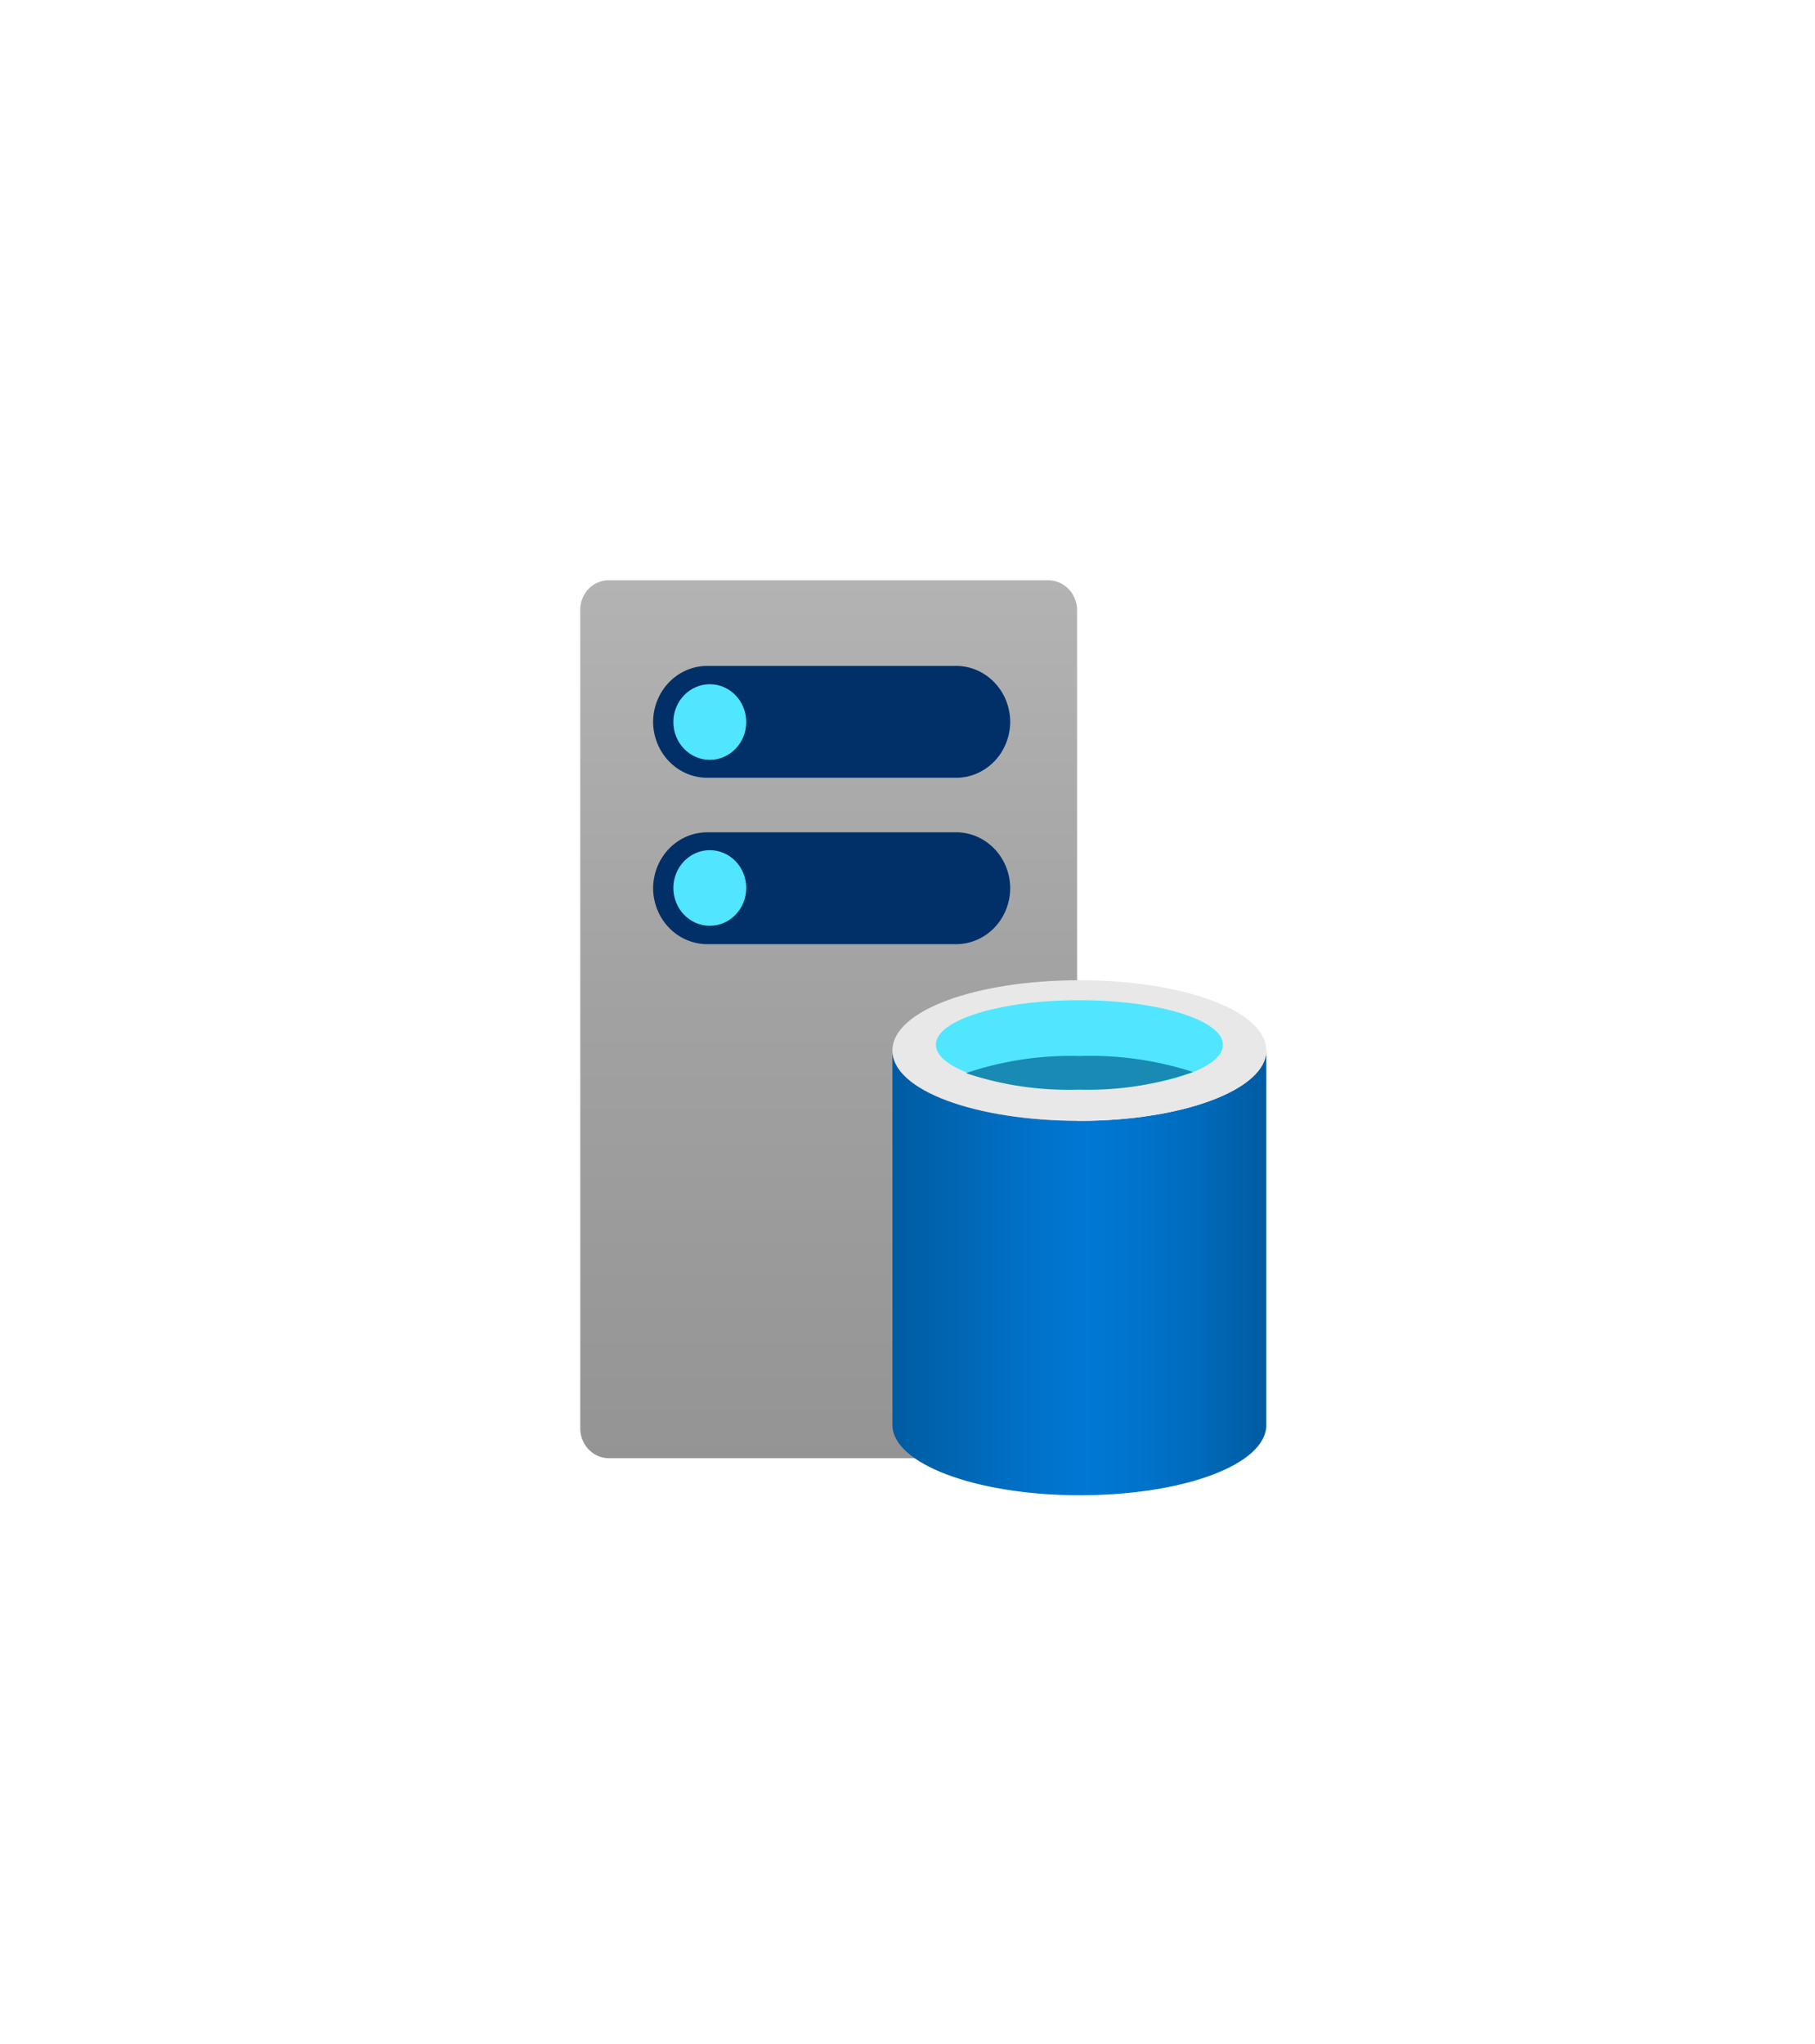 <?xml version="1.0" encoding="UTF-8" standalone="no"?>
<!DOCTYPE svg PUBLIC "-//W3C//DTD SVG 1.1//EN" "http://www.w3.org/Graphics/SVG/1.1/DTD/svg11.dtd">
<!-- Generated by Microsoft Visio, SVG Export Database Server Generic.svg Page-1 -->
<svg xmlns="http://www.w3.org/2000/svg" xmlns:xlink="http://www.w3.org/1999/xlink" xmlns:ev="http://www.w3.org/2001/xml-events"
		width="1.562in" height="1.759in" viewBox="0 0 112.48 126.669" xml:space="preserve" color-interpolation-filters="sRGB"
		class="st8">
	<style type="text/css">
	<![CDATA[
		.st1 {fill:url(#grad0-11);stroke:none;stroke-linecap:butt;stroke-width:35.96}
		.st2 {fill:#003067;stroke:none;stroke-linecap:butt;stroke-width:35.96}
		.st3 {fill:#50e6ff;stroke:none;stroke-linecap:butt;stroke-width:35.96}
		.st4 {fill:url(#grad0-30);stroke:none;stroke-linecap:butt;stroke-width:34}
		.st5 {fill:#e8e8e8;stroke:none;stroke-linecap:butt;stroke-width:34}
		.st6 {fill:#50e6ff;stroke:none;stroke-linecap:butt;stroke-width:34}
		.st7 {fill:#198ab3;stroke:none;stroke-linecap:butt;stroke-width:34}
		.st8 {fill:none;fill-rule:evenodd;font-size:12px;overflow:visible;stroke-linecap:square;stroke-miterlimit:3}
	]]>
	</style>

	<defs id="Patterns_And_Gradients">
		<linearGradient id="grad0-11" x1="0" y1="0" x2="1" y2="0" gradientTransform="rotate(-90 0.5 0.5)">
			<stop offset="0" stop-color="#949494" stop-opacity="1"/>
			<stop offset="0.53" stop-color="#a2a2a2" stop-opacity="1"/>
			<stop offset="1" stop-color="#b3b3b3" stop-opacity="1"/>
		</linearGradient>
		<linearGradient id="grad0-30" x1="0" y1="0" x2="1" y2="0" gradientTransform="rotate(0 0.5 0.5)">
			<stop offset="0" stop-color="#005ba1" stop-opacity="1"/>
			<stop offset="0.07" stop-color="#0060a9" stop-opacity="1"/>
			<stop offset="0.36" stop-color="#0071c8" stop-opacity="1"/>
			<stop offset="0.52" stop-color="#0078d4" stop-opacity="1"/>
			<stop offset="0.64" stop-color="#0074cd" stop-opacity="1"/>
			<stop offset="0.82" stop-color="#006abb" stop-opacity="1"/>
			<stop offset="1" stop-color="#005ba1" stop-opacity="1"/>
		</linearGradient>
	</defs>
	<g>
		<title>Page-1</title>
		<g id="group11948-1" transform="translate(35.96,-34.016)">
			<title>Database Server Generic.11948</title>
			<g id="group11949-2">
				<title>Page-1</title>
				<g id="group11950-3">
					<title>Sheet.11950</title>
					<g id="group11951-4" transform="translate(0,-2.295)">
						<title>Sheet.11951</title>
						<g id="group11952-5">
							<title>Icon-databases-136.149</title>
							<g id="group11953-6">
								<title>path4-5</title>
								<g id="group11954-7">
									<title>Sheet.11954</title>
									<g id="shape11955-8">
										<title>Sheet.11955</title>
										<path d="M30.79 124.82 A1.887 1.819 90 0 1 29.01 126.67 L1.78 126.67 A1.855 1.787
													 90 0 1 0 124.82 L0 74.12 A1.822 1.756 90 0 1 1.78 72.27 L29.01 72.27 A1.855
													 1.787 90 0 1 30.79 74.12 L30.79 124.82 Z" class="st1"/>
									</g>
								</g>
							</g>
							<g id="group11956-12" transform="translate(4.515,-31.855)">
								<title>path6-7</title>
								<g id="group11957-13">
									<title>Sheet.11957</title>
									<g id="shape11958-14">
										<title>Sheet.11958</title>
										<path d="M-0 123.19 A3.482 3.355 90 0 1 3.33 119.74 L18.69 119.74 A3.482 3.355 90
													 0 1 22.13 123.19 A3.482 3.355 90 0 1 18.69 126.67 L3.33 126.67 A3.482
													 3.355 90 0 1 0 123.19 ZM0 112.91 A3.482 3.355 90 0 1 3.33 109.43 L18.69
													 109.43 A3.482 3.355 90 0 1 22.13 112.91 A3.482 3.355 90 0 1 18.69 116.36
													 L3.33 116.36 A3.482 3.355 90 0 1 -0 112.91 Z" class="st2"/>
									</g>
								</g>
							</g>
							<g id="group11959-16" transform="translate(5.77,-43.274)">
								<title>circle8-5</title>
								<g id="group11960-17">
									<title>Sheet.11960</title>
									<g id="shape11961-18">
										<title>Sheet.11961</title>
										<ellipse cx="2.258" cy="124.326" rx="2.258" ry="2.343" class="st3"/>
									</g>
								</g>
							</g>
							<g id="group11962-20" transform="translate(5.77,-32.992)">
								<title>circle10-2</title>
								<g id="group11963-21">
									<title>Sheet.11963</title>
									<g id="shape11964-22">
										<title>Sheet.11964</title>
										<ellipse cx="2.258" cy="124.326" rx="2.258" ry="2.343" class="st3"/>
									</g>
								</g>
							</g>
						</g>
					</g>
					<g id="group11965-24" transform="translate(19.346,-2.84217E-13)">
						<title>SQL Database</title>
						<g id="group11966-25">
							<title>Sheet.11966</title>
							<g id="group11967-26">
								<title>Sheet.11967</title>
								<g id="shape11968-27">
									<title>Sheet.11968</title>
									<path d="M11.59 103.47 C5.18 103.47 0 101.59 0 99.11 L0 122.31 C0 124.7 5.1 126.63 11.43 126.67
												 L11.59 126.67 C17.99 126.67 23.17 124.79 23.17 122.31 L23.17 99.11 C23.17 101.53
												 17.99 103.47 11.59 103.47 Z" class="st4"/>
								</g>
							</g>
							<g id="group11969-31" transform="translate(0,-23.204)">
								<title>Sheet.11969</title>
								<g id="shape11970-32">
									<title>Sheet.11970</title>
									<path d="M23.17 122.31 C23.17 124.74 17.99 126.67 11.59 126.67 C5.18 126.67 0 124.79 0 122.31
												 C0 119.84 5.18 117.96 11.59 117.96 C17.99 117.96 23.17 119.84 23.17 122.31 Z"
											class="st5"/>
								</g>
							</g>
							<g id="group11971-34" transform="translate(2.694,-25.138)">
								<title>Sheet.11971</title>
								<g id="shape11972-35">
									<title>Sheet.11972</title>
									<path d="M17.79 123.89 C17.79 125.43 13.8 126.67 8.89 126.67 C4 126.67 0 125.43 0 123.89 C0 122.35
												 4 121.13 8.89 121.13 C13.8 121.13 17.79 122.37 17.79 123.89 Z" class="st6"/>
								</g>
							</g>
							<g id="group11973-37" transform="translate(4.556,-25.138)">
								<title>Sheet.11973</title>
								<g id="shape11974-38">
									<title>Sheet.11974</title>
									<path d="M7.03 124.59 A21.683 20.882 -90 0 0 -0 125.65 A21.439 20.647 -90 0 0 7.03 126.67
												 A20.932 20.159 -90 0 0 14.07 125.58 A22.228 21.407 -90 0 0 7.03 124.59 Z"
											class="st7"/>
								</g>
							</g>
						</g>
					</g>
				</g>
			</g>
		</g>
	</g>
</svg>
